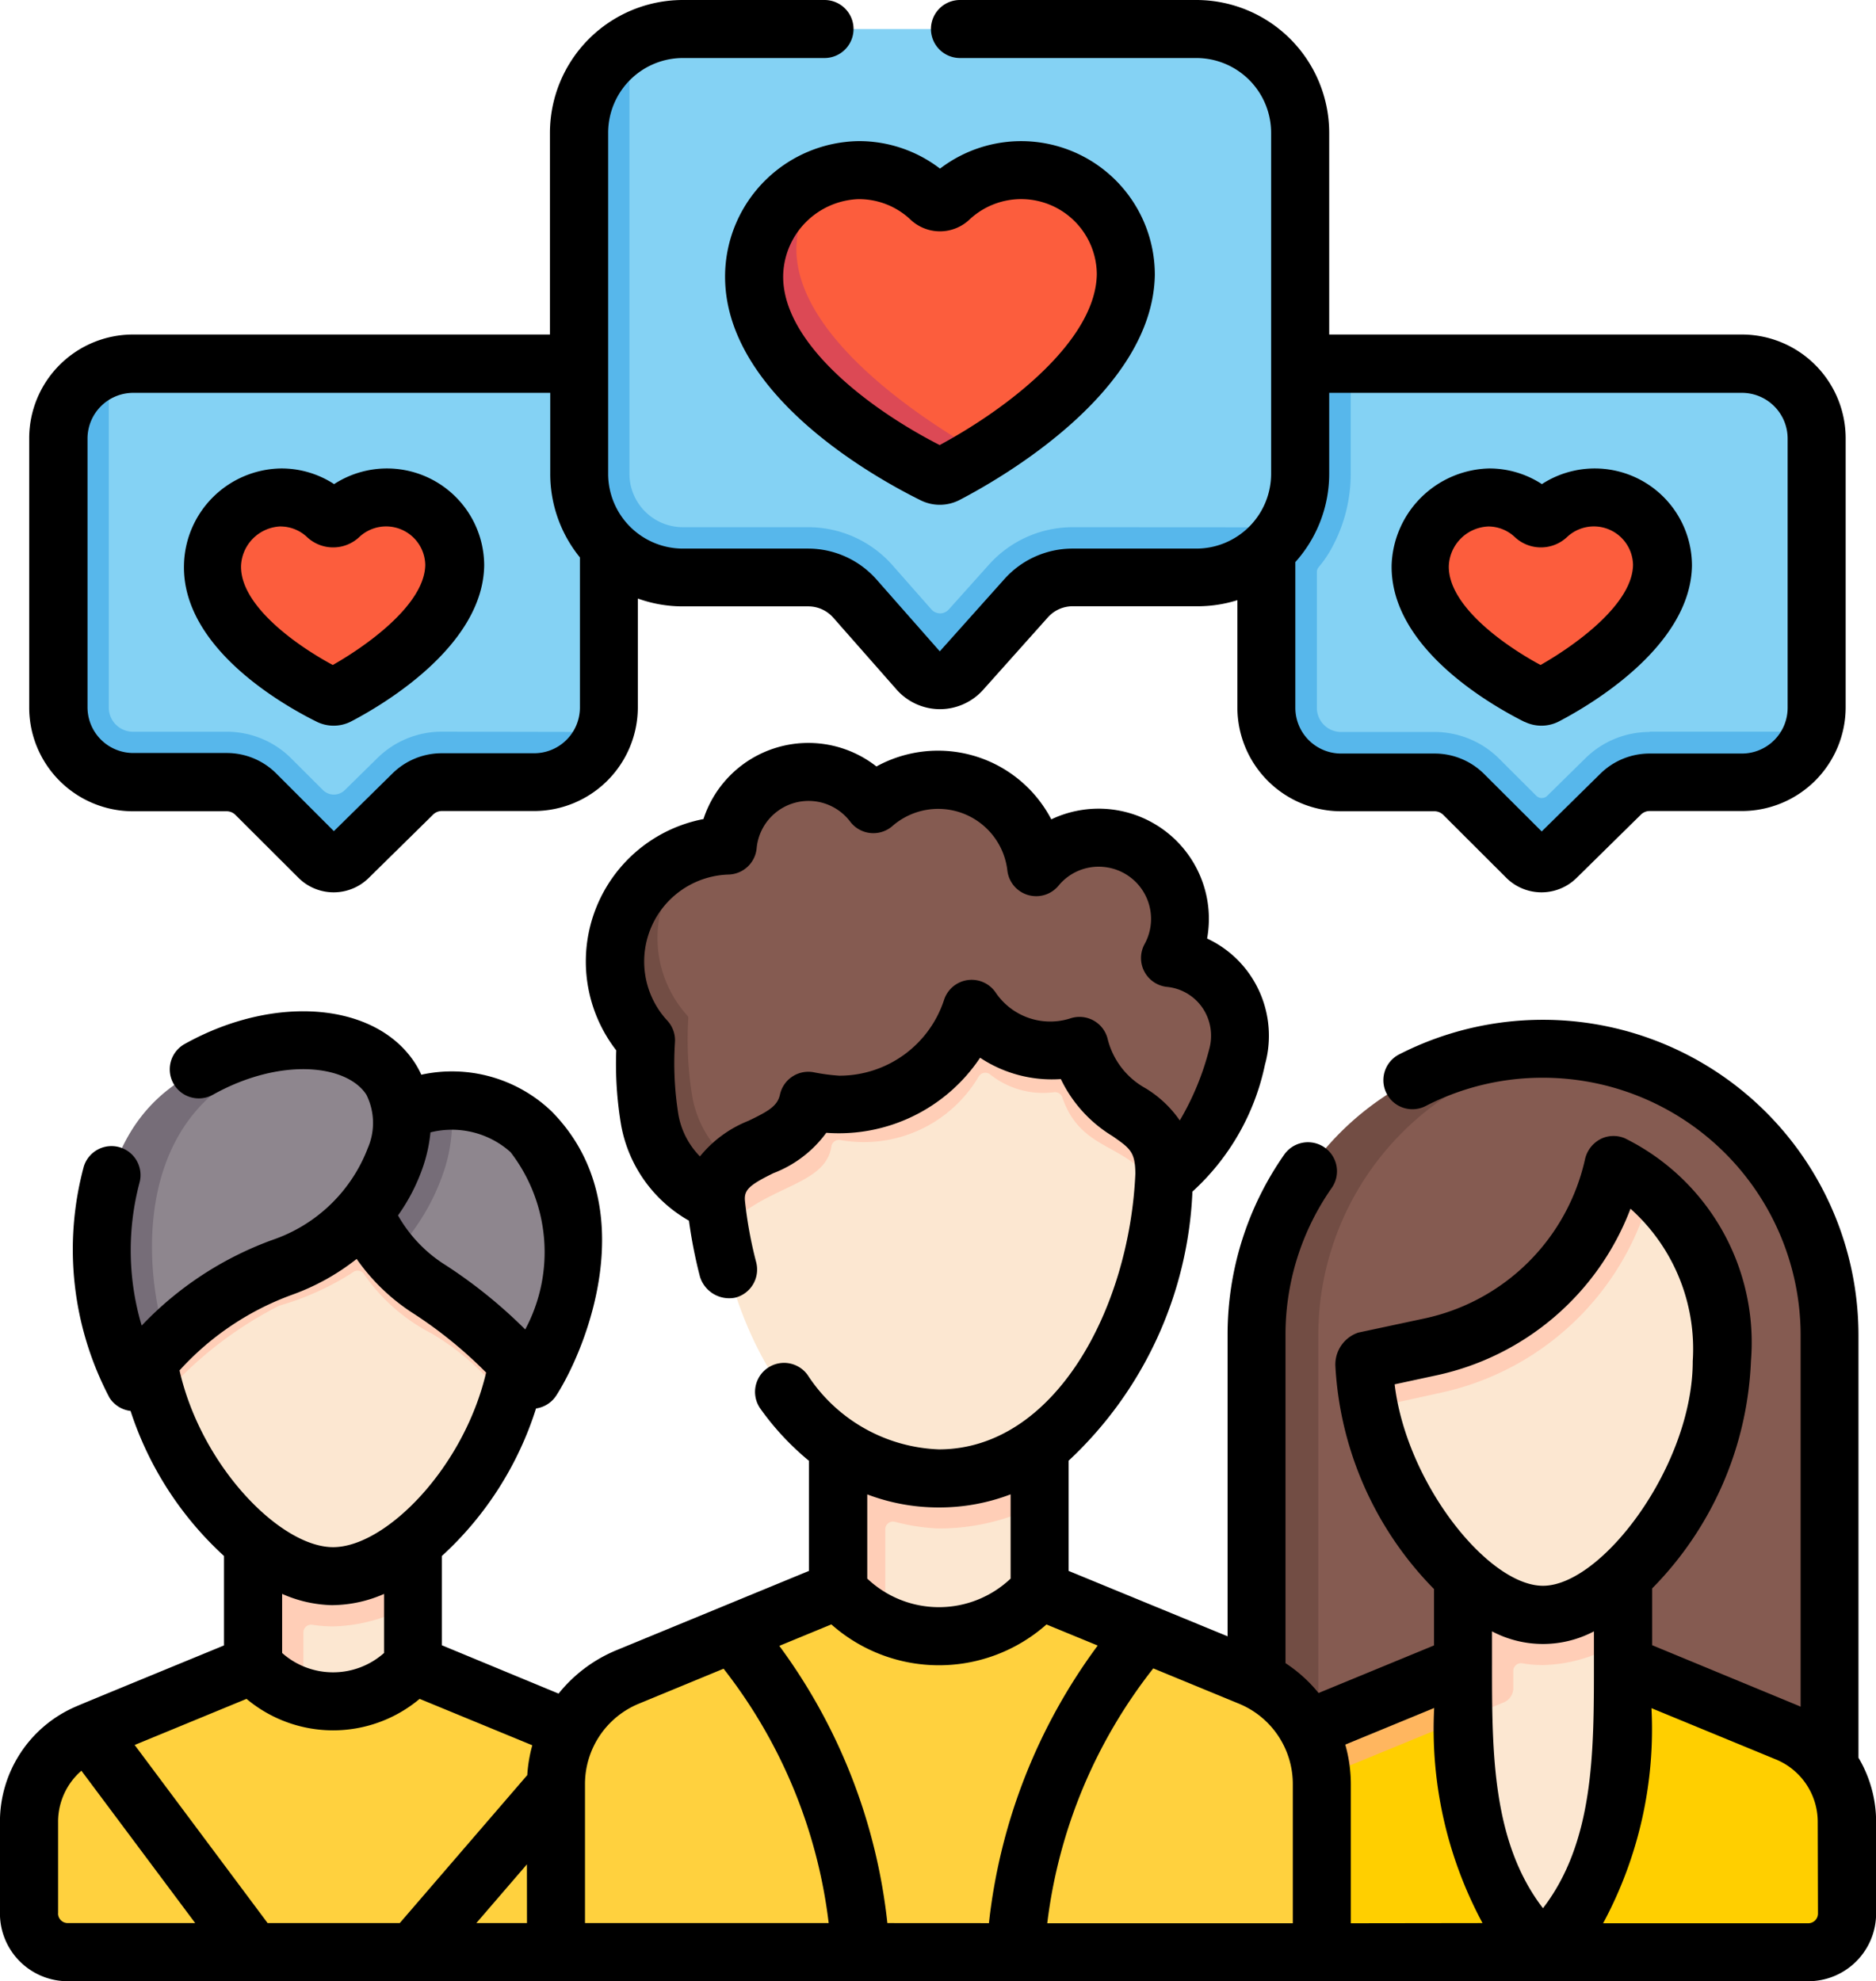 <svg xmlns="http://www.w3.org/2000/svg" width="31.039" height="32.779" viewBox="0 0 31.039 32.779">
  <g id="rating-3" transform="translate(-13.589)">
    <g id="Group_393" data-name="Group 393" transform="translate(14.069 0.48)">
      <path id="Path_2715" data-name="Path 2715" d="M349.352,283.381v-7.339a4.741,4.741,0,0,0-4.256-4.716c-.159-.016-.321.023-.485.023a4.637,4.637,0,0,0-4.633,4.725v7.276Z" transform="translate(-319.563 -254.432)" fill="#855b51"/>
      <path id="Path_2716" data-name="Path 2716" d="M343.552,271.027a4.741,4.741,0,0,0-4.228,4.713v7.285l-1.024.024V275.74a4.74,4.74,0,0,1,4.74-4.74A4.675,4.675,0,0,1,343.552,271.027Z" transform="translate(-317.992 -254.13)" fill="#724d44"/>
      <path id="Path_2717" data-name="Path 2717" d="M394.321,395.368V390.4l-.2-.58.2-1.7h-2.646l.112,2.7-.112.9v3.659l1.323.2Z" transform="translate(-367.949 -363.748)" fill="#fce7d1"/>
      <path id="Path_2718" data-name="Path 2718" d="M352.855,432.191l-2.6,1.029.316,3.6h3.658l-.191-.21a5.341,5.341,0,0,1-1.123-3.648C352.907,432.665,352.855,432.491,352.855,432.191Z" transform="translate(-329.181 -405.001)" fill="#ffcf00"/>
      <path id="Path_2719" data-name="Path 2719" d="M352.836,431.136l-.008,0-2.581,1.061-.076-.868,2.658-1.092.112.446Z" transform="translate(-329.102 -403.175)" fill="#ffb65f"/>
      <path id="Path_2720" data-name="Path 2720" d="M416.371,431.358l-2.716-1.119c0,1.64-.018,3.326-1.141,4.555l-.182.2h4.39a.641.641,0,0,0,.641-.641v-1.513A1.6,1.6,0,0,0,416.371,431.358Z" transform="translate(-387.284 -403.174)" fill="#ffcf00"/>
      <path id="Path_2721" data-name="Path 2721" d="M391.673,388.119h0s0,2.281,0,2.281,0,1.014.008,1.312l.665-.273a.256.256,0,0,0,.159-.237v-.284a.128.128,0,0,1,.15-.126,2.035,2.035,0,0,0,.34.029,2.5,2.5,0,0,0,1.323-.417v-2.285h-2.645Z" transform="translate(-367.947 -363.751)" fill="#ffceb7"/>
      <path id="Path_2722" data-name="Path 2722" d="M367.263,306.94a3.237,3.237,0,0,0-.034.644c.35,1.7,1.729,3.411,2.874,3.411,1.323,0,2.958-2.282,2.958-4.2a3.628,3.628,0,0,0-1.158-2.856c-.158-.13-.288-.118-.476-.209a.1.1,0,0,0-.145.069,3.986,3.986,0,0,1-3.015,2.877l-.922.16C367.3,306.848,367.263,306.94,367.263,306.94Z" transform="translate(-345.054 -284.758)" fill="#fce7d1"/>
      <path id="Path_2723" data-name="Path 2723" d="M367.457,305.5a4.6,4.6,0,0,0,3.444-3.369,2.583,2.583,0,0,0-.519-.334.1.1,0,0,0-.145.069,3.969,3.969,0,0,1-2.994,2.886l-1.017.218a.1.1,0,0,0-.081.1h0a3.978,3.978,0,0,0,.083.7Z" transform="translate(-344.054 -282.946)" fill="#ffceb7"/>
      <path id="Path_2724" data-name="Path 2724" d="M32.087,433.435l-3.707-1.321a1.708,1.708,0,0,1-2.6-.093L23.1,433.133a1.477,1.477,0,0,0-1.008,1.374v1.449a.641.641,0,0,0,.641.641l.127.064h2.875l1.281-.164,1.365.164h2.365l1.343-.238Z" transform="translate(-22.026 -404.842)" fill="#ffd13e"/>
      <path id="Path_2725" data-name="Path 2725" d="M83.425,398.126H81l.011,1.925c.23.266.382.576.693.667a1.749,1.749,0,0,0,1.813-.534h0v-1.017Z" transform="translate(-77.164 -373.117)" fill="#fce7d1"/>
      <path id="Path_2726" data-name="Path 2726" d="M25.383,432.451,22.6,433.713l-.2.082a.766.766,0,0,0-.476.711v2.154h-.191a.641.641,0,0,1-.641-.641v-1.513a1.6,1.6,0,0,1,.992-1.481l2.593-1.005a3.609,3.609,0,0,0,.708.43Z" transform="translate(-21.09 -404.842)" fill="#ffd13e"/>
      <path id="Path_2727" data-name="Path 2727" d="M46.233,431.485l-3.023,3.509H40.564l-2.2-2.948-.427-.651,1.449-.5,1.18-.651a1.75,1.75,0,0,0,2.645,0h0Z" transform="translate(-36.857 -403.175)" fill="#ffd13e"/>
      <path id="Path_2728" data-name="Path 2728" d="M79.832,398.13H79v2.187l.661.411a.979.979,0,0,1,.171-.008v-1.07a.128.128,0,0,1,.148-.126,2.23,2.23,0,0,0,.342.027,2.709,2.709,0,0,0,1.323-.381v-1.04Z" transform="translate(-75.292 -373.121)" fill="#ffceb7"/>
      <g id="Group_388" data-name="Group 388" transform="translate(0.992 27.065)">
        <path id="Path_2729" data-name="Path 2729" d="M40.137,430.775h0L37.1,432.046l-.513-.687,2.715-1.119A1.678,1.678,0,0,0,40.137,430.775Z" transform="translate(-36.59 -430.24)" fill="#ffd13e"/>
      </g>
      <path id="Path_2730" data-name="Path 2730" d="M58.154,294.668c0-2.014-1.033-3.242-3.047-3.242s-3.047,1.228-3.047,3.242a4.111,4.111,0,0,0,.147,1.274c.5,1.557,1.8,2.9,2.9,2.9s2.376-1.322,2.886-2.861a4.132,4.132,0,0,0,.161-1.317Z" transform="translate(-50.077 -273.249)" fill="#fce7d1"/>
      <path id="Path_2731" data-name="Path 2731" d="M55.891,291.829a2.066,2.066,0,0,0-.583.15l0,.006a1.228,1.228,0,0,0-.124-.44,4.02,4.02,0,0,0-1.01-.121,2.9,2.9,0,0,0-3.111,3.242,4.183,4.183,0,0,0,.212,1.274c.045-.041.093-.086.146-.14a6.376,6.376,0,0,1,1.86-1.428,4.61,4.61,0,0,0,1.209-.545.128.128,0,0,1,.2.031,3.061,3.061,0,0,0,1.113.973,4.184,4.184,0,0,1,1.261,1.15,4.206,4.206,0,0,0,.225-1.316,3.035,3.035,0,0,0-1.392-2.838Z" transform="translate(-49.142 -273.248)" fill="#ffceb7"/>
      <path id="Path_2732" data-name="Path 2732" d="M109.622,284.747a2.118,2.118,0,0,1,.809-.234,1.817,1.817,0,0,1,1.328.51c1.211,1.227.575,3.118.11,3.948a.128.128,0,0,1-.208.023,7.858,7.858,0,0,0-1.575-1.358,2.962,2.962,0,0,1-.642-.552,2.288,2.288,0,0,1-.359-.8Z" transform="translate(-103.45 -266.778)" fill="#8e868e"/>
      <path id="Path_2733" data-name="Path 2733" d="M109.025,285.712a3.6,3.6,0,0,1-.857,1.369,2.311,2.311,0,0,1-.448-.752l.62-1.654a2.134,2.134,0,0,1,.814-.165A2.637,2.637,0,0,1,109.025,285.712Z" transform="translate(-102.174 -266.775)" fill="#766d78"/>
      <path id="Path_2734" data-name="Path 2734" d="M44.9,269.591a1.483,1.483,0,0,0-1.055-.613,3.635,3.635,0,0,0-2.526.849c-1.609,1.176-1.28,3.479-.775,4.5a.128.128,0,0,0,.22.019c.088-.121.227-.211.423-.411a5.167,5.167,0,0,1,1.924-1.235C44.723,272.114,45.449,270.451,44.9,269.591Z" transform="translate(-38.909 -252.215)" fill="#8e868e"/>
      <path id="Path_2735" data-name="Path 2735" d="M43.628,268.877a3.925,3.925,0,0,0-1.736.73c-1.4,1.02-1.307,3.042-.929,4.227a4.392,4.392,0,0,0-.424.5.129.129,0,0,1-.22-.019c-.5-1.023-.869-3.53.74-4.706A3.556,3.556,0,0,1,43.628,268.877Z" transform="translate(-38.687 -252.114)" fill="#766d78"/>
      <path id="Path_2736" data-name="Path 2736" d="M37.418,100.832l-1.488-.008a.687.687,0,0,0-.482.2l-1,.985a.343.343,0,0,1-.483,0l-.982-.98a.687.687,0,0,0-.485-.2H30.952a1.236,1.236,0,0,1-1.236-1.236V95.26a1.268,1.268,0,0,1,.768-1.233,1.235,1.235,0,0,1,.4-.067h7.869v5.692a1.234,1.234,0,0,1-.068.4A1.329,1.329,0,0,1,37.418,100.832Z" transform="translate(-29.164 -88.425)" fill="#84d2f4"/>
      <path id="Path_2737" data-name="Path 2737" d="M37.757,101.048a1.236,1.236,0,0,1-1.168.832H35.063a.689.689,0,0,0-.482.2l-1.066,1.049a.344.344,0,0,1-.483,0l-1.045-1.044a.689.689,0,0,0-.485-.2H29.956a1.236,1.236,0,0,1-1.236-1.236V96.188a1.235,1.235,0,0,1,.832-1.168v5.624a.4.4,0,0,0,.4.4H31.5a1.509,1.509,0,0,1,1.073.444l.523.522a.257.257,0,0,0,.361,0l.54-.531a1.519,1.519,0,0,1,1.065-.436Z" transform="translate(-28.232 -89.417)" fill="#57b7eb"/>
      <g id="Group_389" data-name="Group 389" transform="translate(3.036 7.75)">
        <path id="Path_2738" data-name="Path 2738" d="M71.7,128.859a.149.149,0,0,0,.2,0,1.142,1.142,0,0,1,.783-.306,1.12,1.12,0,0,1,1.118,1.124c-.012.809-.874,1.5-1.464,1.88a2.32,2.32,0,0,1-.473.192.15.15,0,0,1-.135,0c-.353-.174-1.872-.948-1.849-2.076a1.076,1.076,0,0,1,.624-1.008,1.1,1.1,0,0,1,.126-.072,1.075,1.075,0,0,1,.288-.041A1.12,1.12,0,0,1,71.7,128.859Z" transform="translate(-69.792 -128.552)" fill="#fc5d3d"/>
        <path id="Path_2739" data-name="Path 2739" d="M71.062,132.162c-.208.134-.383.229-.473.276a.148.148,0,0,1-.135,0c-.353-.174-1.959-1.029-1.936-2.158a1.168,1.168,0,0,1,.837-1.082,1.148,1.148,0,0,0-.261.7C69.075,130.811,70.378,131.746,71.062,132.162Z" transform="translate(-68.517 -129.158)" fill="#fc5d3d"/>
      </g>
      <path id="Path_2740" data-name="Path 2740" d="M349.594,100.823h-1.526a.687.687,0,0,0-.482.2l-1,1.049a.343.343,0,0,1-.483,0l-.982-1.044a.687.687,0,0,0-.485-.2h-1.545a1.236,1.236,0,0,1-1.236-1.236l.082-5.5,1.247-.127h6.477a1.236,1.236,0,0,1,1.236,1.236v4.456a1.233,1.233,0,0,1-.068.4A1.268,1.268,0,0,1,349.594,100.823Z" transform="translate(-321.317 -88.424)" fill="#84d2f4"/>
      <g id="Group_390" data-name="Group 390" transform="translate(23.02 7.75)">
        <path id="Path_2741" data-name="Path 2741" d="M383.834,128.859a.149.149,0,0,0,.2,0,1.142,1.142,0,0,1,.783-.306,1.12,1.12,0,0,1,1.118,1.124c-.012.809-.874,1.5-1.464,1.88a2.321,2.321,0,0,1-.473.192.15.15,0,0,1-.135,0c-.353-.174-1.872-.948-1.849-2.076a1.076,1.076,0,0,1,.624-1.008,1.1,1.1,0,0,1,.126-.072,1.076,1.076,0,0,1,.288-.041A1.12,1.12,0,0,1,383.834,128.859Z" transform="translate(-381.931 -128.552)" fill="#fc5d3d"/>
        <path id="Path_2742" data-name="Path 2742" d="M383.2,132.162c-.208.134-.383.229-.473.276a.148.148,0,0,1-.135,0c-.353-.174-1.959-1.029-1.936-2.158a1.168,1.168,0,0,1,.837-1.082,1.148,1.148,0,0,0-.261.7C381.214,130.811,382.517,131.746,383.2,132.162Z" transform="translate(-380.656 -129.158)" fill="#fc5d3d"/>
      </g>
      <path id="Path_2743" data-name="Path 2743" d="M347.193,100.055a1.512,1.512,0,0,0-1.065.436l-.63.62a.129.129,0,0,1-.181,0l-.613-.612a1.518,1.518,0,0,0-1.073-.444h-1.545a.4.4,0,0,1-.4-.4V97.409a.128.128,0,0,1,.031-.083,1.754,1.754,0,0,0,.165-.228,2.552,2.552,0,0,0,.364-1.314V93.959H340.85v5.692a1.236,1.236,0,0,0,1.236,1.236h1.545a.689.689,0,0,1,.485.2l1.046,1.044a.344.344,0,0,0,.483,0l1.066-1.049a.688.688,0,0,1,.481-.2h1.526a1.236,1.236,0,0,0,1.168-.832h-2.695Z" transform="translate(-320.378 -88.424)" fill="#57b7eb"/>
      <path id="Path_2744" data-name="Path 2744" d="M173.276,16.426l-1.85.063a1.03,1.03,0,0,0-.768.343l-1.075,1.183a.481.481,0,0,1-.719,0l-.994-1.2a1.03,1.03,0,0,0-.773-.349l-2.121.119a1.717,1.717,0,0,1-1.717-1.717V9.217A1.716,1.716,0,0,1,164.976,7.5h8.5a1.717,1.717,0,0,1,1.717,1.717V14.86a1.709,1.709,0,0,1-.245.885,1.957,1.957,0,0,1-1.667.681Z" transform="translate(-154.157 -7.5)" fill="#84d2f4"/>
      <path id="Path_2745" data-name="Path 2745" d="M174.945,19.33a1.717,1.717,0,0,1-1.472.832h-2.047a1.032,1.032,0,0,0-.768.343l-1.072,1.2a.48.48,0,0,1-.719,0l-1.047-1.189a1.029,1.029,0,0,0-.773-.35h-2.07a1.717,1.717,0,0,1-1.717-1.717V12.8a1.717,1.717,0,0,1,.832-1.472v7.115a.885.885,0,0,0,.885.885h2.07a1.861,1.861,0,0,1,1.4.632l.642.729a.192.192,0,0,0,.287,0l.664-.741a1.861,1.861,0,0,1,1.388-.62Z" transform="translate(-154.158 -11.085)" fill="#57b7eb"/>
      <path id="Path_2746" data-name="Path 2746" d="M213.051,44.43a.229.229,0,0,0,.313,0,1.752,1.752,0,0,1,1.2-.47,1.718,1.718,0,0,1,1.715,1.724c-.019,1.3-1.472,2.4-2.374,2.964a4.24,4.24,0,0,1-.578.27.229.229,0,0,1-.207,0c-.542-.267-2.906-1.408-2.871-3.138a1.822,1.822,0,0,1,1.09-1.735,1.651,1.651,0,0,1,.517-.087A1.717,1.717,0,0,1,213.051,44.43Z" transform="translate(-198.139 -41.624)" fill="#fc5d3d"/>
      <path id="Path_2747" data-name="Path 2747" d="M212.171,49.931c-.262.163-.478.28-.6.343a.23.23,0,0,1-.207,0c-.542-.268-3.005-1.579-2.971-3.309A1.791,1.791,0,0,1,209.6,45.33a1.764,1.764,0,0,0-.5,1.188C209.069,48,211.21,49.39,212.171,49.931Z" transform="translate(-196.403 -42.908)" fill="#dc4955"/>
      <path id="Path_2748" data-name="Path 2748" d="M233.532,357.911H230.2l.158,2.222-.158,1.175h0a2.48,2.48,0,0,0,.443.5,2.337,2.337,0,0,0,2.411.09c.194-.116.32-.411.477-.592h0V359.9l-.135-.221Z" transform="translate(-216.811 -335.477)" fill="#fce7d1"/>
      <path id="Path_2749" data-name="Path 2749" d="M170.617,415.139l-1.743-.718-1.736-.528a2.206,2.206,0,0,1-3.332.091l-3.351,1.155a1.923,1.923,0,0,0-1.19,1.778l.064,2.649.64.128h4.206l1.361-.309,1.206.309h5.065v-2.777A1.923,1.923,0,0,0,170.617,415.139Z" transform="translate(-150.418 -387.875)" fill="#ffd13e"/>
      <path id="Path_2750" data-name="Path 2750" d="M231.032,357.91H230.2v3.4c.1.121.057.324.179.416.139.1.448.094.6.161h0V360.3a.128.128,0,0,1,.157-.125,3.35,3.35,0,0,0,.726.111,3.652,3.652,0,0,0,1.666-.4V357.91h-2.5Z" transform="translate(-216.812 -335.476)" fill="#ffceb7"/>
      <path id="Path_2751" data-name="Path 2751" d="M162.639,412.452l-1.927.825-1.944.8a1.087,1.087,0,0,0-.675,1.008v2.777h-.832v-2.777a1.922,1.922,0,0,1,1.19-1.777l1.734-.714.791-.244.919-.413A1.9,1.9,0,0,0,162.639,412.452Z" transform="translate(-148.542 -386.043)" fill="#ffd13e"/>
      <path id="Path_2752" data-name="Path 2752" d="M210.806,411.685l-.072.084a8.884,8.884,0,0,0-2.06,5.118v.071h-2.568v-.046a8.882,8.882,0,0,0-1.587-4.54,7.638,7.638,0,0,0-.436-.637l-.019-.025,1.673-.674a2.013,2.013,0,0,0,.783.512,2.205,2.205,0,0,0,2.549-.577h0Z" transform="translate(-192.35 -385.139)" fill="#ffd13e"/>
      <path id="Path_2753" data-name="Path 2753" d="M205.468,411.547l-2,.825q-.237-.34-.508-.658l-.019-.025,1.745-.719a2.2,2.2,0,0,0,.517.439l.052.031A2.212,2.212,0,0,0,205.468,411.547Z" transform="translate(-191.298 -385.139)" fill="#ffd13e"/>
      <path id="Path_2754" data-name="Path 2754" d="M206.719,235.662c0-2.412-1.213-4.344-3.624-4.344s-3.505,1.949-3.505,4.361a7.066,7.066,0,0,0-.112,1.237c.36,2.06,1.608,4.055,3.617,4.055,2.139,0,3.415-2.262,3.676-4.456A7.263,7.263,0,0,0,206.719,235.662Z" transform="translate(-188.041 -216.989)" fill="#fce7d1"/>
      <path id="Path_2755" data-name="Path 2755" d="M205.474,235.686a4.278,4.278,0,0,0-2.024-3.971.065.065,0,0,1-.113-.057,3.676,3.676,0,0,0-1.588-.338c-2.412,0-3.726,1.955-3.726,4.367a7.176,7.176,0,0,0,.109,1.231,1.713,1.713,0,0,1,.206-.2c.631-.594,1.536-.615,1.632-1.236a.128.128,0,0,1,.161-.107,2.207,2.207,0,0,0,2.272-1.045.128.128,0,0,1,.2-.038,1.4,1.4,0,0,0,1.053.289.128.128,0,0,1,.135.086c.362,1.059,1.356.671,1.633,1.847A7.033,7.033,0,0,0,205.474,235.686Z" transform="translate(-186.695 -216.99)" fill="#ffceb7"/>
      <g id="Group_391" data-name="Group 391" transform="translate(9.78 12.292)">
        <path id="Path_2756" data-name="Path 2756" d="M183.178,202.624c-.034-.01-.1-.022-.148-.031a.063.063,0,0,1-.047-.089,1.344,1.344,0,0,0-2.164-1.526.064.064,0,0,1-.108-.032,1.632,1.632,0,0,0-2.627-.956.064.064,0,0,1-.09-.009,1.343,1.343,0,0,0-2.361.683.064.064,0,0,1-.06.056,1.919,1.919,0,0,0-.435.076,1.89,1.89,0,0,0-1.287,1.876,1.724,1.724,0,0,0,.49,1.21.061.061,0,0,1,.016.045,5.7,5.7,0,0,0,.06,1.3,1.7,1.7,0,0,0,.981,1.306.642.642,0,0,1,.315-.557c.391-.324,1.067-.382,1.238-.979a.063.063,0,0,1,.07-.046,3.287,3.287,0,0,0,.456.054,2.305,2.305,0,0,0,2.152-1.479.061.061,0,0,1,.106-.015,1.569,1.569,0,0,0,1.656.539.063.063,0,0,1,.077.042c.393,1.284,1.376.869,1.376,2.067.644-.291,1.029-1.285,1.212-1.945A1.294,1.294,0,0,0,183.178,202.624Z" transform="translate(-173.849 -199.5)" fill="#855b51"/>
      </g>
      <g id="Group_392" data-name="Group 392" transform="translate(9.694 13.589)">
        <path id="Path_2757" data-name="Path 2757" d="M174.449,224.93a.768.768,0,0,0-.278.636,1.84,1.84,0,0,1-1.094-1.351,5.783,5.783,0,0,1-.067-1.3.061.061,0,0,0-.016-.045,1.92,1.92,0,0,1,.88-3.126,1.919,1.919,0,0,0-.176,2.741.061.061,0,0,1,.016.045,5.783,5.783,0,0,0,.067,1.3A1.79,1.79,0,0,0,174.449,224.93Z" transform="translate(-172.5 -219.75)" fill="#724d44"/>
      </g>
    </g>
    <g id="Group_395" data-name="Group 395" transform="translate(13.589 0)">
      <g id="Group_394" data-name="Group 394">
        <path id="Path_2758" data-name="Path 2758" d="M375.358,125.241a.632.632,0,0,0,.57-.006c.51-.266,2.176-1.238,2.2-2.574a1.608,1.608,0,0,0-2.483-1.352,1.592,1.592,0,0,0-.873-.259,1.655,1.655,0,0,0-1.613,1.594c-.028,1.387,1.68,2.339,2.2,2.6Zm-.6-3.231h0a.641.641,0,0,1,.441.177h0a.631.631,0,0,0,.86,0,.648.648,0,0,1,1.094.459c-.009.633-.906,1.3-1.53,1.656-.631-.34-1.531-.994-1.518-1.639A.681.681,0,0,1,374.762,122.01Z" transform="translate(-350.134 -113.299)"/>
        <path id="Path_2759" data-name="Path 2759" d="M63.219,125.241a.632.632,0,0,0,.57-.006c.51-.266,2.176-1.238,2.2-2.575a1.608,1.608,0,0,0-2.483-1.351,1.593,1.593,0,0,0-.884-.259,1.631,1.631,0,0,0-1.6,1.594C60.987,124.031,62.695,124.982,63.219,125.241Zm-.6-3.231h0a.641.641,0,0,1,.441.177h0a.631.631,0,0,0,.86,0,.648.648,0,0,1,1.094.459c-.009.633-.906,1.3-1.53,1.656-.631-.34-1.531-.994-1.518-1.639A.681.681,0,0,1,62.624,122.009Z" transform="translate(-57.978 -113.299)"/>
        <path id="Path_2760" data-name="Path 2760" d="M22.931,13.423h1.545a.205.205,0,0,1,.146.06l1.046,1.044a.826.826,0,0,0,1.159,0l1.066-1.049a.205.205,0,0,1,.145-.059h1.526a1.718,1.718,0,0,0,1.716-1.716v-1.8a2.187,2.187,0,0,0,.745.13H34.1a.55.55,0,0,1,.413.186l1.047,1.189a.961.961,0,0,0,.717.326h0a.962.962,0,0,0,.716-.32l1.072-1.2a.55.55,0,0,1,.41-.183h2.047A2.189,2.189,0,0,0,41.2,9.93v1.777a1.718,1.718,0,0,0,1.716,1.716H44.46a.205.205,0,0,1,.146.06l1.046,1.044a.826.826,0,0,0,1.159,0l1.066-1.049a.205.205,0,0,1,.145-.059h1.526a1.718,1.718,0,0,0,1.716-1.716V7.251a1.718,1.718,0,0,0-1.716-1.716H42.719V2.2a2.2,2.2,0,0,0-2.2-2.2H36.61a.48.48,0,0,0,0,.96h3.912A1.238,1.238,0,0,1,41.758,2.2V7.84a1.238,1.238,0,0,1-1.237,1.237H38.475a1.512,1.512,0,0,0-1.126.5l-1.073,1.2L35.23,9.589A1.511,1.511,0,0,0,34.1,9.077h-2.07A1.238,1.238,0,0,1,30.789,7.84V2.2A1.238,1.238,0,0,1,32.026.96h2.343a.48.48,0,0,0,0-.96H32.026a2.2,2.2,0,0,0-2.2,2.2V5.535h-6.9a1.718,1.718,0,0,0-1.716,1.716v4.456A1.718,1.718,0,0,0,22.931,13.423ZM49.548,6.5a.757.757,0,0,1,.756.756v4.456a.757.757,0,0,1-.756.756H48.022a1.16,1.16,0,0,0-.818.335l-.969.954-.95-.948a1.159,1.159,0,0,0-.824-.341H42.915a.757.757,0,0,1-.756-.756V9.3a2.188,2.188,0,0,0,.56-1.463V6.5h6.829Zm-27.373.756a.757.757,0,0,1,.756-.756h6.9V7.84a2.186,2.186,0,0,0,.491,1.383v2.484a.757.757,0,0,1-.756.756H28.038a1.16,1.16,0,0,0-.818.335l-.969.954L25.3,12.8a1.159,1.159,0,0,0-.824-.341H22.931a.757.757,0,0,1-.756-.756V7.252Z" transform="translate(-20.727 0)"/>
        <path id="Path_2761" data-name="Path 2761" d="M200.9,38.647c-.04,1.977,2.468,3.37,3.238,3.75a.712.712,0,0,0,.642-.007c.751-.391,3.2-1.817,3.23-3.726a2.211,2.211,0,0,0-3.554-1.756,2.2,2.2,0,0,0-1.353-.455A2.244,2.244,0,0,0,200.9,38.647Zm2.209-1.234h.009a1.239,1.239,0,0,1,.852.341h0a.71.71,0,0,0,.97,0,1.251,1.251,0,0,1,2.11.9c-.015,1.063-1.385,2.172-2.6,2.828-1.234-.632-2.611-1.723-2.589-2.812A1.294,1.294,0,0,1,203.1,37.413Z" transform="translate(-188.903 -34.118)"/>
        <path id="Path_2762" data-name="Path 2762" d="M44.338,208.792V201.8a5.222,5.222,0,0,0-7.6-4.646.48.48,0,0,0,.439.854,4.213,4.213,0,0,1,1.944-.468,4.265,4.265,0,0,1,4.26,4.26v6.147l-.039-.018h0l-2.418-1v-.939a5.681,5.681,0,0,0,1.635-3.764,3.769,3.769,0,0,0-2.088-3.685.481.481,0,0,0-.372,0,.5.5,0,0,0-.284.341,3.464,3.464,0,0,1-2.653,2.64l-1.1.235a.557.557,0,0,0-.378.566A5.7,5.7,0,0,0,37.315,206v.933l-1.91.787a2.391,2.391,0,0,0-.547-.494V201.8a4.233,4.233,0,0,1,.769-2.443.48.48,0,0,0-.786-.551A5.188,5.188,0,0,0,33.9,201.8v4.982L31.27,205.7v-1.824a6.459,6.459,0,0,0,2.048-4.452,3.918,3.918,0,0,0,1.2-2.1,1.781,1.781,0,0,0-.234-1.467,1.76,1.76,0,0,0-.723-.62,1.842,1.842,0,0,0,.022-.49,1.824,1.824,0,0,0-2.6-1.482,2.114,2.114,0,0,0-2.893-.875,1.825,1.825,0,0,0-2.862.87,2.4,2.4,0,0,0-1.443,3.827,6.064,6.064,0,0,0,.082,1.244,2.285,2.285,0,0,0,1.121,1.574,7.867,7.867,0,0,0,.183.93.506.506,0,0,0,.586.343.48.48,0,0,0,.343-.586,6.912,6.912,0,0,1-.184-1c-.021-.186.048-.267.469-.473a1.94,1.94,0,0,0,.875-.668,2.809,2.809,0,0,0,2.545-1.242,2.148,2.148,0,0,0,1.336.353,2.227,2.227,0,0,0,.857.945c.286.2.374.258.376.621-.1,2.244-1.341,4.561-3.251,4.561a2.708,2.708,0,0,1-2.173-1.233.48.48,0,1,0-.777.564,4.481,4.481,0,0,0,.8.858V205.7l-3.182,1.311a2.4,2.4,0,0,0-.96.719l-1.932-.8v-1.476a5.592,5.592,0,0,0,1.559-2.442.48.48,0,0,0,.336-.216c.5-.78,1.458-3.144-.079-4.7a2.382,2.382,0,0,0-2.155-.606,1.519,1.519,0,0,0-.1-.185c-.648-1.013-2.325-1.155-3.816-.323a.48.48,0,1,0,.468.839c1.118-.624,2.216-.5,2.539,0a1.047,1.047,0,0,1,.024.882,2.578,2.578,0,0,1-1.572,1.518,5.638,5.638,0,0,0-2.17,1.42,4.373,4.373,0,0,1-.037-2.36.48.48,0,0,0-.919-.277,5.262,5.262,0,0,0,.424,3.831.48.48,0,0,0,.348.218,5.607,5.607,0,0,0,1.546,2.4v1.48c-.044.019-2.4.986-2.445,1.009a2.075,2.075,0,0,0-1.262,1.913v1.513a1.122,1.122,0,0,0,1.121,1.121h28.8a1.122,1.122,0,0,0,1.121-1.121v-1.513a2.079,2.079,0,0,0-.29-1.061ZM31.912,196.884a.48.48,0,0,0-.611-.327,1.089,1.089,0,0,1-1.238-.426.48.48,0,0,0-.854.12,1.821,1.821,0,0,1-1.734,1.255,3.27,3.27,0,0,1-.422-.056.48.48,0,0,0-.559.368c-.041.188-.184.273-.524.436a1.956,1.956,0,0,0-.8.588,1.313,1.313,0,0,1-.356-.688,5.364,5.364,0,0,1-.058-1.195.48.48,0,0,0-.126-.364,1.44,1.44,0,0,1,1.014-2.417.48.48,0,0,0,.464-.435.863.863,0,0,1,1.548-.44.48.48,0,0,0,.7.071,1.152,1.152,0,0,1,1.9.735.48.48,0,0,0,.847.253.857.857,0,0,1,.745-.31.864.864,0,0,1,.679,1.276.48.48,0,0,0,.371.709.806.806,0,0,1,.591.353.822.822,0,0,1,.107.677,4.531,4.531,0,0,1-.487,1.18,1.863,1.863,0,0,0-.563-.531A1.284,1.284,0,0,1,31.912,196.884Zm5.447,5.579a4.428,4.428,0,0,0,3.207-2.756,3.113,3.113,0,0,1,1.03,2.522c0,1.723-1.5,3.717-2.478,3.717-.907,0-2.261-1.7-2.454-3.333Zm-9.088,9.064a9.434,9.434,0,0,0-1.788-4.587l.861-.355a2.681,2.681,0,0,0,1.779.676h0a2.682,2.682,0,0,0,1.78-.675l.848.349a9.44,9.44,0,0,0-1.8,4.593Zm4.4-4.214,1.415.583a1.438,1.438,0,0,1,.893,1.334v2.3H30.916A8.466,8.466,0,0,1,32.67,207.313Zm-3.548-2.663a3.3,3.3,0,0,0,1.187-.217v1.394a1.723,1.723,0,0,1-1.186.473h0a1.723,1.723,0,0,1-1.186-.473v-1.393A3.32,3.32,0,0,0,29.122,204.65Zm-6.815,6.877H21.47l.837-.972Zm.006-2.45-2.111,2.45H18.017l-2.2-2.947,1.851-.763a2.229,2.229,0,0,0,1.432.521h0a2.228,2.228,0,0,0,1.432-.521l1.864.768A2.406,2.406,0,0,0,22.313,209.076Zm-.278-10.306a2.71,2.71,0,0,1,.243,2.934,8.127,8.127,0,0,0-1.315-1.063,2.316,2.316,0,0,1-.79-.824,3.132,3.132,0,0,0,.414-.805,2.5,2.5,0,0,0,.123-.569A1.456,1.456,0,0,1,22.035,198.77Zm-5.476,3.611a4.664,4.664,0,0,1,1.875-1.256,3.78,3.78,0,0,0,1.055-.588,3.347,3.347,0,0,0,.957.914,7.207,7.207,0,0,1,1.185.966c-.37,1.577-1.661,2.889-2.532,2.889S16.919,203.97,16.559,202.381Zm2.54,3.884a2.161,2.161,0,0,0,.843-.185v.977a1.269,1.269,0,0,1-.843.32h0a1.269,1.269,0,0,1-.843-.32v-.978a2.15,2.15,0,0,0,.842.187Zm-4.55,5.1v-1.513a1.118,1.118,0,0,1,.386-.847l1.883,2.521H14.71A.161.161,0,0,1,14.549,211.366Zm8.718-2.136a1.438,1.438,0,0,1,.893-1.334l1.4-.578a8.463,8.463,0,0,1,1.739,4.209H23.268v-2.3Zm12.671,2.3v-2.3a2.413,2.413,0,0,0-.092-.656l1.471-.606a6.772,6.772,0,0,0,.8,3.559Zm2.336-4.275V206.7a1.806,1.806,0,0,0,1.686,0s0,.507,0,.557c0,1.441,0,2.928-.843,4.024-.842-1.094-.843-2.583-.843-4.025A.006.006,0,0,0,38.275,207.251Zm5.393,4.114a.161.161,0,0,1-.161.161H40.113a6.773,6.773,0,0,0,.8-3.559l2.056.847h0a1.118,1.118,0,0,1,.695,1.037Z" transform="translate(-13.589 -179.708)"/>
      </g>
    </g>
  </g>
</svg>
